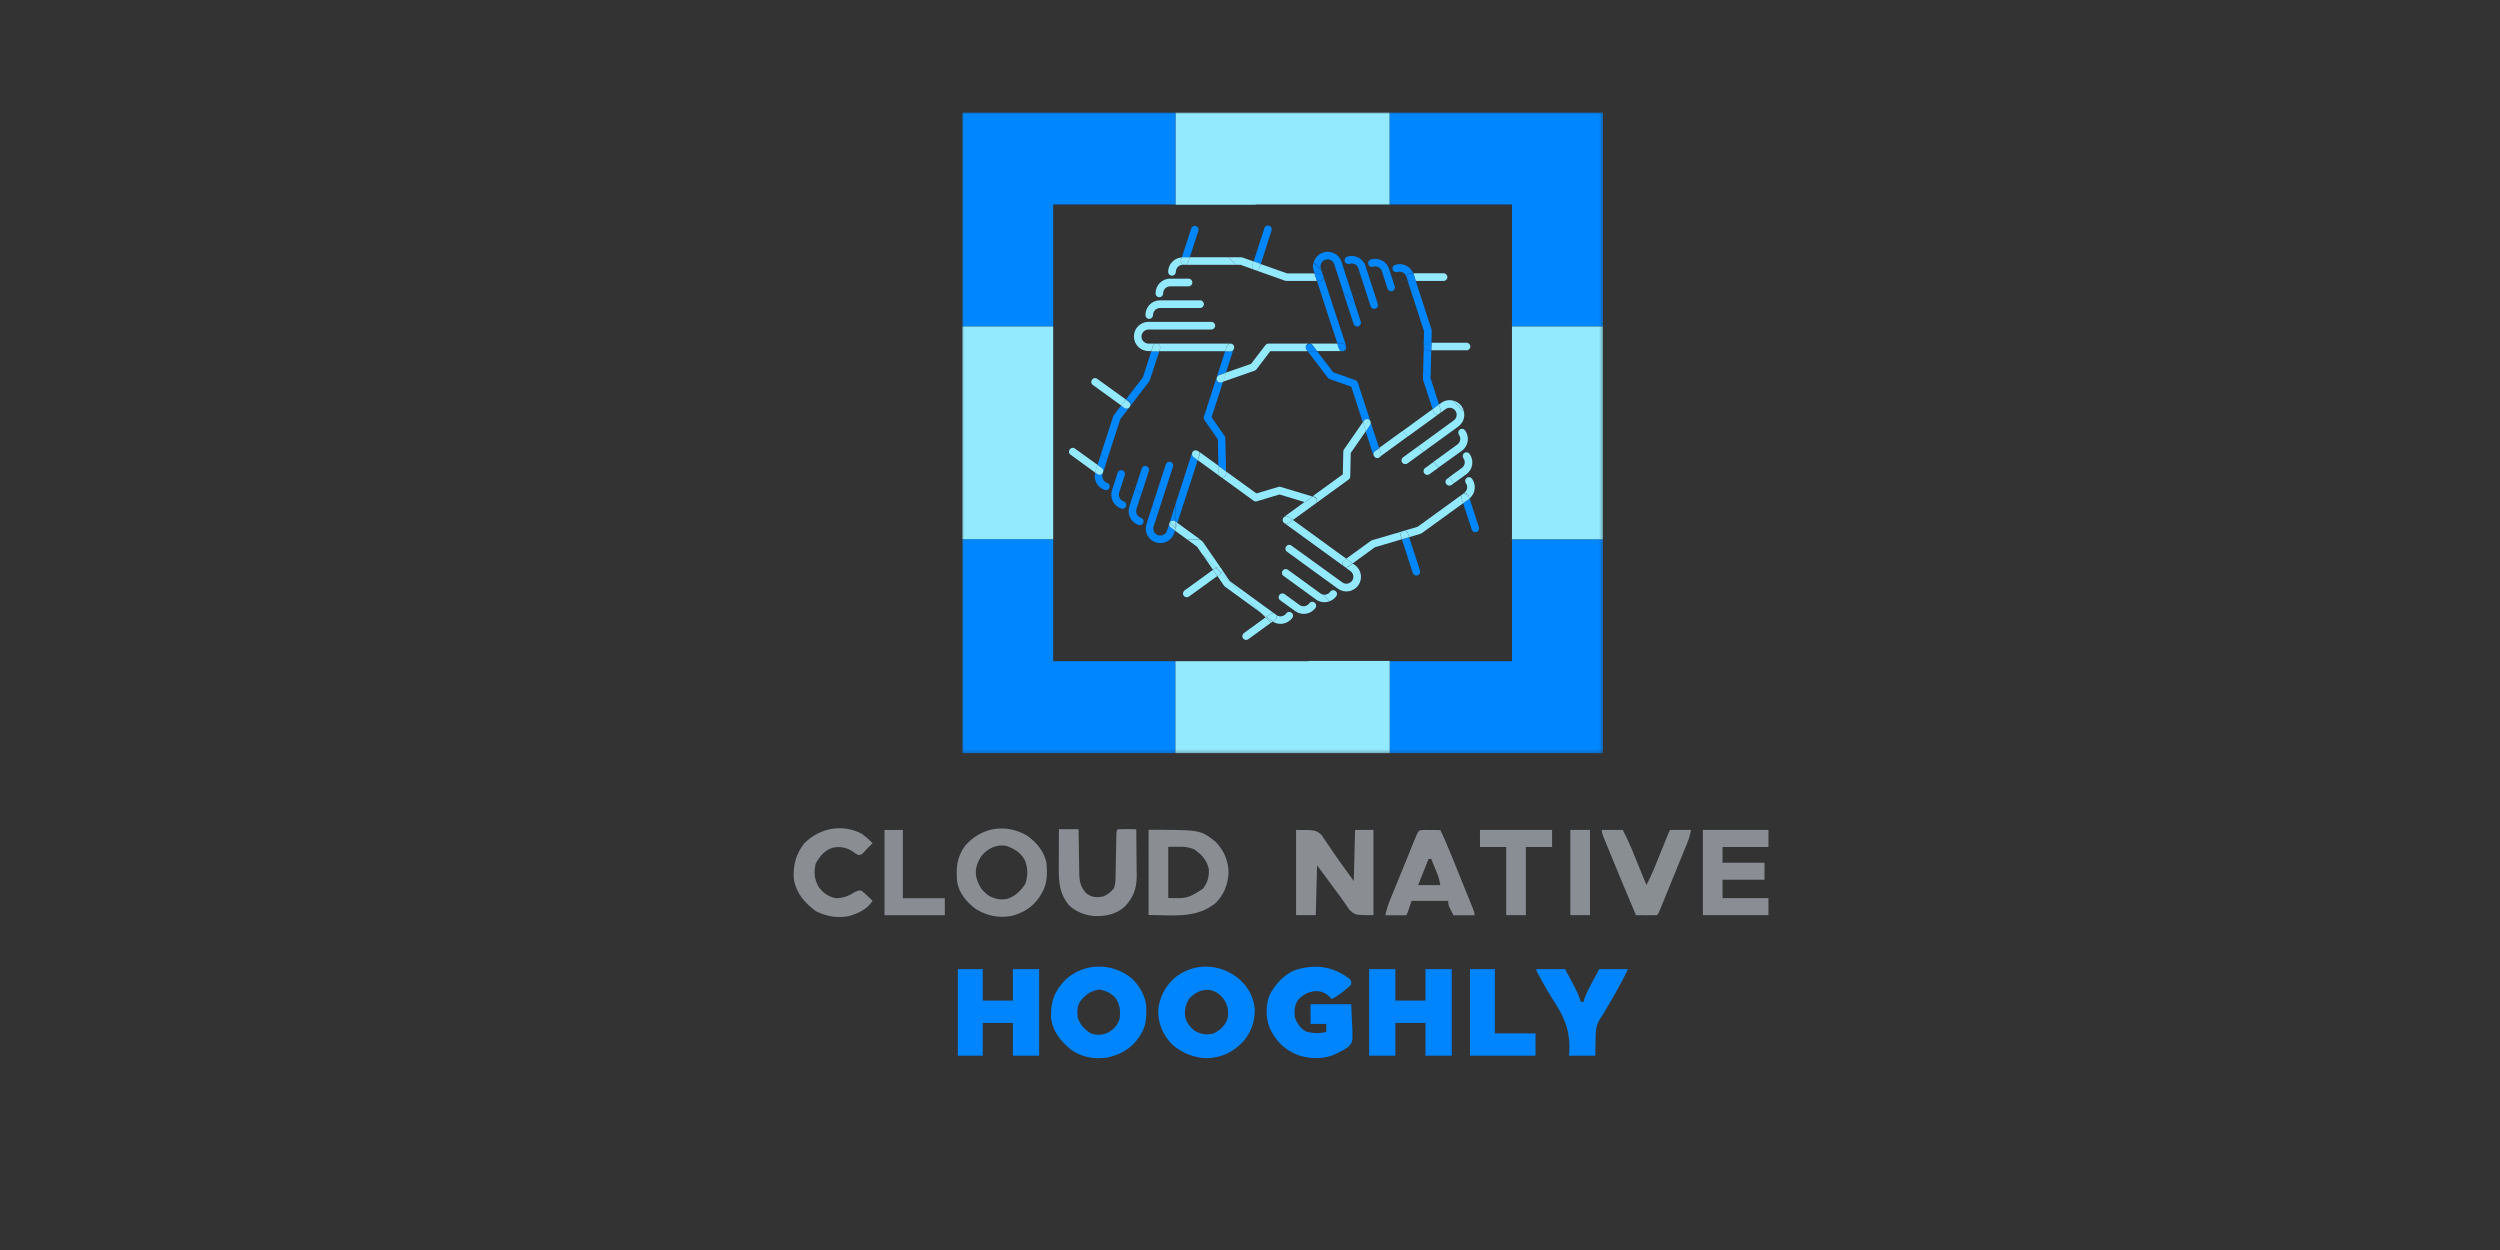 <svg width="756" height="378" viewBox="0 0 756 378" fill="none" xmlns="http://www.w3.org/2000/svg">
<rect x="0" y="0" width="756" height="378" fill="#333333" stroke="none"/>
<path d="M289.65 293.073C292.136 293.073 294.622 293.073 297.183 293.073C297.183 296.214 297.183 299.354 297.183 302.588C300.192 302.588 303.201 302.588 306.301 302.588C306.301 299.448 306.301 296.308 306.301 293.073C308.918 293.073 311.535 293.073 314.231 293.073C314.231 301.708 314.231 310.343 314.231 319.239C311.614 319.239 308.997 319.239 306.301 319.239C306.301 315.969 306.301 312.697 306.301 309.327C303.292 309.327 300.283 309.327 297.183 309.327C297.183 312.599 297.183 315.869 297.183 319.239C294.697 319.239 292.211 319.239 289.65 319.239C289.65 310.604 289.65 301.969 289.65 293.073Z" fill="#0085FF"/>
<path d="M342.091 295.728C344.599 298.107 346.326 300.992 346.635 304.459C346.704 307.541 346.649 310.222 344.916 312.876C344.723 313.18 344.531 313.485 344.332 313.799C341.921 317.242 338.708 318.974 334.639 319.85C330.68 320.373 326.862 319.639 323.639 317.242C320.565 314.609 318.246 311.747 317.823 307.603C317.768 302.737 318.791 299.837 322.17 296.304C327.744 291.133 336.118 291.005 342.091 295.728ZM326.744 302.678C325.693 304.23 325.704 305.918 325.886 307.722C326.611 309.854 327.931 311.332 329.85 312.479C331.748 313.124 333.305 313.058 335.128 312.231C336.879 311.223 337.929 310.049 338.572 308.118C338.881 305.64 338.704 303.716 337.234 301.654C335.887 300.249 334.304 299.547 332.403 299.222C329.785 299.692 328.396 300.664 326.744 302.678Z" fill="#0085FF"/>
<path d="M374.588 295.939C377.393 298.442 378.943 301.125 379.423 304.914C379.567 308.647 378.445 311.9 376.099 314.816C372.917 318.163 369.658 319.771 365.029 320.008C360.953 319.884 357.295 318.412 354.28 315.668C351.573 312.784 350.171 309.361 350.245 305.396C350.607 301.561 352.404 298.242 355.235 295.663C361.111 291.033 368.803 291.251 374.588 295.939ZM359.696 301.883C358.481 303.844 358.067 305.437 358.443 307.699C358.935 309.497 359.933 310.593 361.331 311.77C363.419 312.853 364.953 313.066 367.228 312.438C369.161 311.292 370.562 310.123 371.236 307.919C371.558 305.826 371.354 304.256 370.267 302.43C369.001 300.704 367.753 299.702 365.643 299.331C363.169 299.185 361.412 300.166 359.696 301.883Z" fill="#0085FF"/>
<path d="M408.051 295.969C408.605 296.55 408.605 296.55 408.605 297.738C407.707 298.607 407.707 298.607 406.524 299.547C406.138 299.86 405.751 300.17 405.353 300.491C404.464 301.146 403.663 301.657 402.658 302.099C402.446 301.855 402.233 301.608 402.014 301.356C400.747 300.222 399.638 299.737 397.919 299.707C395.598 299.888 393.981 300.749 392.425 302.52C391.427 304.149 391.367 305.792 391.557 307.65C392.234 309.566 393.299 311.063 395.126 312.011C397.111 312.473 399.1 312.603 401.073 312.011C401.073 311.227 401.073 310.441 401.073 309.632C399.502 309.632 397.932 309.632 396.315 309.632C396.315 307.671 396.315 305.708 396.315 303.686C400.371 303.686 404.427 303.686 408.605 303.686C408.728 306.544 408.728 306.544 408.853 309.459C408.889 310.055 408.925 310.651 408.962 311.264C409.042 315.076 409.042 315.076 407.759 316.556C406.745 317.274 405.768 317.836 404.641 318.355C404.22 318.564 404.22 318.564 403.792 318.776C400.418 320.356 396.232 320.266 392.747 319.147C388.53 317.554 385.875 314.972 383.989 310.901C382.748 307.902 382.728 304.278 383.802 301.208C385.326 297.938 388.178 294.764 391.557 293.378C397.734 291.471 402.856 292.099 408.051 295.969Z" fill="#0085FF"/>
<path d="M414.024 293.073C416.641 293.073 419.257 293.073 421.953 293.073C421.953 296.214 421.953 299.354 421.953 302.588C424.962 302.588 427.971 302.588 431.073 302.588C431.073 299.448 431.073 296.308 431.073 293.073C433.688 293.073 436.306 293.073 439 293.073C439 301.708 439 310.343 439 319.239C436.385 319.239 433.767 319.239 431.073 319.239C431.073 315.969 431.073 312.697 431.073 309.327C428.062 309.327 425.053 309.327 421.953 309.327C421.953 312.599 421.953 315.869 421.953 319.239C419.336 319.239 416.72 319.239 414.024 319.239C414.024 310.604 414.024 301.969 414.024 293.073Z" fill="#0085FF"/>
<path d="M444.514 293.073C447 293.073 449.485 293.073 452.047 293.073C452.047 299.484 452.047 305.894 452.047 312.5C456.103 312.5 460.159 312.5 464.337 312.5C464.337 314.724 464.337 316.949 464.337 319.239C457.797 319.239 451.255 319.239 444.514 319.239C444.514 310.604 444.514 301.969 444.514 293.073Z" fill="#0085FF"/>
<path d="M464.562 293.073C467.441 293.073 470.318 293.073 473.284 293.073C473.923 294.267 474.561 295.461 475.217 296.691C475.418 297.062 475.617 297.434 475.822 297.818C476.719 299.51 477.515 301.133 478.043 302.985C478.304 302.985 478.566 302.985 478.835 302.985C478.925 302.673 479.013 302.361 479.105 302.039C479.79 300.16 480.713 298.451 481.659 296.691C482.298 295.497 482.936 294.303 483.592 293.073C486.471 293.073 489.35 293.073 492.315 293.073C490.704 296.37 488.979 299.555 487.112 302.712C486.405 303.914 485.698 305.115 484.997 306.321C484.639 306.919 484.271 307.513 483.872 308.086C482.447 310.204 482.535 312.391 482.501 314.854C482.485 315.488 482.485 315.488 482.468 316.134C482.439 317.169 482.421 318.205 482.404 319.239C479.786 319.239 477.171 319.239 474.474 319.239C474.51 318.692 474.546 318.145 474.583 317.579C474.781 311.084 472.784 307.065 469.254 301.729C468.15 300.021 467.171 298.252 466.198 296.467C466.031 296.167 465.864 295.868 465.691 295.557C464.562 293.523 464.562 293.523 464.562 293.073Z" fill="#0085FF"/>
<path d="M260.708 252.201C261.852 253.049 262.884 253.961 263.88 254.976C263.219 255.638 262.558 256.298 261.898 256.96C261.628 257.271 261.358 257.581 261.08 257.9C260.312 258.545 260.312 258.545 259.569 258.545C258.726 258.149 258.726 258.149 257.66 257.355C255.787 256.225 254.092 255.939 251.929 256.313C249.382 257.098 247.985 258.826 246.683 261.073C246.071 263.645 246.207 265.824 247.52 268.145C248.839 270.01 250.519 271.176 252.779 271.629C255.264 271.55 256.63 270.935 258.726 269.645C259.482 269.301 259.482 269.301 260.312 269.251C261.247 269.905 261.247 269.905 262.195 270.811C262.512 271.108 262.829 271.407 263.155 271.714C263.394 271.947 263.634 272.18 263.88 272.421C262.119 275.033 259.707 276.121 256.733 277.028C253.297 277.693 249.948 277.143 246.832 275.593C243.469 273.209 240.861 270.202 240.092 266.078C239.673 261.956 240.673 258.164 243.304 254.918C248.028 250.311 254.818 249.038 260.708 252.201Z" fill="#8A8E93"/>
<path d="M267.47 250.996C269.302 250.996 271.134 250.996 273.021 250.996C273.021 257.799 273.021 264.602 273.021 271.612C277.207 271.612 281.394 271.612 285.708 271.612C285.708 273.312 285.708 275.014 285.708 276.766C279.689 276.766 273.671 276.766 267.47 276.766C267.47 268.261 267.47 259.758 267.47 250.996Z" fill="#898D93"/>
<path d="M310.586 252.697C313.385 254.642 315.777 257.485 316.432 260.896C316.744 264.373 316.743 267.408 314.846 270.411C314.678 270.687 314.51 270.964 314.336 271.247C312.295 274.273 309.45 276.054 305.94 276.966C302.06 277.682 298.511 276.973 295.147 274.922C292.454 272.996 290.069 270.168 289.472 266.844C289.031 262.65 289.293 259.279 291.851 255.742C296.763 250.149 304.139 248.922 310.586 252.697ZM296.832 258.79C295.507 260.791 294.804 262.697 295.189 265.106C295.892 267.725 296.824 269.341 299.087 270.907C300.875 271.842 302.585 272.24 304.581 271.823C307.066 271.005 308.649 269.399 310.088 267.24C310.879 264.867 310.881 262.214 309.816 259.929C308.481 257.643 306.608 256.607 304.142 255.742C301.288 255.307 298.624 256.595 296.832 258.79Z" fill="#8A8E93"/>
<path d="M320.216 250.755C322.179 250.755 324.141 250.755 326.163 250.755C326.169 251.236 326.175 251.716 326.18 252.21C326.204 253.997 326.234 255.783 326.267 257.569C326.28 258.342 326.291 259.115 326.3 259.886C326.314 260.999 326.334 262.111 326.357 263.222C326.359 263.566 326.362 263.91 326.364 264.264C326.424 266.746 326.849 268.489 328.666 270.307C330.37 271.375 331.553 271.469 333.522 271.123C335.052 270.512 335.822 269.858 336.867 268.596C337.222 267.532 337.32 266.883 337.339 265.787C337.349 265.3 337.349 265.3 337.359 264.805C337.364 264.456 337.37 264.108 337.375 263.748C337.383 263.391 337.39 263.032 337.398 262.663C337.429 261.129 337.456 259.597 337.483 258.062C337.503 256.943 337.526 255.824 337.549 254.706C337.554 254.356 337.56 254.006 337.565 253.645C337.616 251.197 337.616 251.197 338.057 250.755C338.99 250.727 339.923 250.723 340.857 250.73C341.368 250.734 341.88 250.738 342.407 250.742C342.803 250.746 343.199 250.751 343.607 250.755C343.637 253.119 343.658 255.48 343.673 257.844C343.679 258.645 343.687 259.448 343.697 260.251C343.712 261.409 343.718 262.568 343.723 263.726C343.73 264.081 343.736 264.435 343.742 264.8C343.743 268.636 342.762 271.377 340.114 274.168C337.436 276.554 334.413 277.075 330.911 277.032C328.034 276.765 325.3 275.685 323.189 273.686C320.527 270.428 320.153 266.962 320.177 262.914C320.178 262.564 320.178 262.216 320.179 261.857C320.181 260.749 320.186 259.644 320.191 258.536C320.193 257.784 320.195 257.03 320.197 256.278C320.201 254.437 320.208 252.596 320.216 250.755Z" fill="#8A8E94"/>
<path d="M347.332 250.936C362.971 250.936 362.971 250.936 367.552 254.505C370.104 257.152 371.505 260.334 371.517 264.019C371.28 267.532 370.145 270.548 367.623 273.064C361.693 277.853 354.767 276.706 347.332 276.706C347.332 268.201 347.332 259.698 347.332 250.936ZM353.279 256.09C353.279 261.191 353.279 266.295 353.279 271.552C359.104 271.691 359.104 271.691 363.719 268.797C365.17 267.011 365.711 265.04 365.545 262.756C364.882 260.059 363.454 258.467 361.209 256.883C358.483 255.714 356.485 256.09 353.279 256.09Z" fill="#8A8E93"/>
<path d="M391.937 250.975C397.884 250.975 397.884 250.975 399.672 252.545C400.169 253.246 400.647 253.963 401.105 254.693C401.363 255.065 401.621 255.437 401.887 255.821C402.418 256.59 402.941 257.365 403.457 258.145C404.414 259.58 405.426 260.969 406.447 262.359C407.436 263.711 408.407 265.074 409.382 266.437C409.513 261.334 409.643 256.233 409.778 250.975C411.61 250.975 413.441 250.975 415.329 250.975C415.329 259.478 415.329 267.983 415.329 276.744C409.778 276.744 409.778 276.744 407.994 275.035C407.564 274.412 407.134 273.79 406.723 273.154C405.897 271.913 404.994 270.732 404.102 269.538C403.186 268.31 402.284 267.071 401.382 265.834C400.358 264.442 399.318 263.062 398.281 261.68C398.15 266.652 398.019 271.622 397.884 276.744C395.922 276.744 393.959 276.744 391.937 276.744C391.937 268.241 391.937 259.736 391.937 250.975Z" fill="#8A8E93"/>
<path d="M430.653 250.975C431.244 250.977 431.834 250.982 432.423 250.988C432.724 250.99 433.024 250.992 433.335 250.994C434.079 250.999 434.826 251.005 435.571 251.013C437.364 254.818 438.931 258.709 440.501 262.611C440.759 263.246 441.016 263.884 441.274 264.519C441.776 265.762 442.278 267.007 442.778 268.25C443.254 269.437 443.735 270.621 444.217 271.806C444.437 272.348 444.657 272.889 444.877 273.433C445.07 273.908 445.264 274.384 445.463 274.873C445.879 275.99 445.879 275.99 445.879 276.783C443.786 276.783 441.691 276.783 439.534 276.783C437.949 273.76 437.949 273.76 437.949 272.423C434.286 272.423 430.623 272.423 426.848 272.423C426.456 273.6 426.063 274.777 425.659 275.99C425.528 276.253 425.397 276.514 425.262 276.783C423.169 276.783 421.076 276.783 418.919 276.783C419.282 274.969 419.83 273.401 420.53 271.706C420.652 271.405 420.774 271.106 420.899 270.798C421.295 269.828 421.693 268.858 422.091 267.887C422.362 267.223 422.634 266.56 422.905 265.894C423.442 264.58 423.979 263.265 424.518 261.951C425.161 260.381 425.8 258.811 426.436 257.239C426.755 256.451 427.074 255.665 427.393 254.879C427.537 254.523 427.681 254.168 427.829 253.801C428.963 251.02 428.963 251.02 430.653 250.975ZM432.002 259.736C430.956 262.353 429.909 264.969 428.831 267.665C431.054 267.665 433.278 267.665 435.571 267.665C435.307 266.347 435.102 265.383 434.615 264.189C434.508 263.927 434.403 263.664 434.294 263.395C434.183 263.128 434.074 262.861 433.959 262.585C433.848 262.31 433.737 262.035 433.621 261.753C433.348 261.08 433.071 260.407 432.795 259.736C432.534 259.736 432.272 259.736 432.002 259.736Z" fill="#8A8D93"/>
<path d="M447.545 250.975C454.741 250.975 461.937 250.975 469.352 250.975C469.352 252.675 469.352 254.377 469.352 256.129C466.734 256.129 464.117 256.129 461.422 256.129C461.422 262.932 461.422 269.736 461.422 276.744C459.459 276.744 457.496 276.744 455.474 276.744C455.474 269.941 455.474 263.137 455.474 256.129C452.859 256.129 450.241 256.129 447.545 256.129C447.545 254.427 447.545 252.728 447.545 250.975Z" fill="#898D94"/>
<path d="M474.865 250.975C476.826 250.975 478.789 250.975 480.811 250.975C480.811 259.478 480.811 267.983 480.811 276.744C478.85 276.744 476.886 276.744 474.865 276.744C474.865 268.241 474.865 259.736 474.865 250.975Z" fill="#898D94"/>
<path d="M484.403 250.975C486.495 250.975 488.588 250.975 490.745 250.975C491.826 253.087 492.806 255.208 493.701 257.404C493.821 257.699 493.942 257.994 494.066 258.297C494.448 259.226 494.827 260.155 495.205 261.084C495.465 261.72 495.726 262.355 495.986 262.989C496.62 264.535 497.251 266.08 497.881 267.626C499.538 264.51 500.807 261.234 502.12 257.963C502.471 257.086 502.825 256.212 503.178 255.336C503.396 254.794 503.615 254.253 503.831 253.711C504.577 251.855 504.577 251.855 505.017 250.975C507.112 250.975 509.205 250.975 511.362 250.975C511.087 252.346 510.856 253.352 510.345 254.604C510.156 255.07 510.156 255.07 509.963 255.548C509.827 255.881 509.69 256.214 509.549 256.556C509.406 256.908 509.265 257.257 509.119 257.618C508.662 258.743 508.203 259.864 507.744 260.986C507.445 261.721 507.144 262.459 506.845 263.194C506.115 264.988 505.382 266.782 504.649 268.574C504.231 269.595 503.816 270.616 503.4 271.637C503.148 272.255 502.894 272.874 502.642 273.493C502.528 273.777 502.411 274.062 502.293 274.356C501.495 276.304 501.495 276.304 501.053 276.744C499.984 276.774 498.925 276.782 497.857 276.77C497.556 276.768 497.255 276.766 496.945 276.765C496.2 276.759 495.456 276.753 494.711 276.744C492.11 270.587 489.527 264.425 487.001 258.237C486.772 257.675 486.542 257.111 486.311 256.548C485.99 255.762 485.668 254.976 485.348 254.189C485.166 253.739 484.982 253.29 484.794 252.827C484.403 251.768 484.403 251.769 484.403 250.975Z" fill="#898E93"/>
<path d="M514.951 250.975C521.493 250.975 528.035 250.975 534.775 250.975C534.775 252.675 534.775 254.377 534.775 256.129C530.196 256.129 525.617 256.129 520.899 256.129C520.899 257.699 520.899 259.269 520.899 260.887C525.085 260.887 529.273 260.887 533.586 260.887C533.586 262.586 533.586 264.288 533.586 266.041C529.399 266.041 525.213 266.041 520.899 266.041C520.899 267.872 520.899 269.704 520.899 271.592C525.478 271.592 530.057 271.592 534.775 271.592C534.775 273.292 534.775 274.993 534.775 276.744C528.233 276.744 521.691 276.744 514.951 276.744C514.951 268.241 514.951 259.736 514.951 250.975Z" fill="#8A8D93"/>
<mask id="mask0_2_14" style="mask-type:luminance" maskUnits="userSpaceOnUse" x="290" y="34" width="195" height="194">
<path d="M484.736 34H290.967V227.769H484.736V34Z" fill="white"/>
</mask>
<g mask="url(#mask0_2_14)">
<path d="M355.453 61.825L355.531 61.903H379.752L379.674 61.825H420.25V34H355.453V61.825Z" fill="#93EAFF"/>
<path d="M359.794 77.792L362.39 69.809C362.584 69.189 362.274 68.568 361.654 68.375C361.034 68.181 360.414 68.491 360.22 69.111L357.391 77.831C357.469 77.831 357.585 77.831 357.662 77.831H359.794V77.792Z" fill="#0086FF"/>
<path d="M384.519 69.692C384.713 69.072 384.402 68.452 383.782 68.258C383.162 68.064 382.542 68.375 382.348 68.995L379.093 79.071L381.263 79.846L384.519 69.692Z" fill="#0086FF"/>
<path d="M379.442 81.629C379.481 81.629 379.519 81.629 379.558 81.667L379.248 81.551C379.287 81.59 379.364 81.629 379.442 81.629Z" fill="#0086FF"/>
<path d="M379.248 81.551C378.783 81.28 378.512 80.737 378.706 80.195L379.093 79.071L375.722 77.869C375.605 77.831 375.45 77.792 375.334 77.792H371.497L373.784 80.078H375.14L379.248 81.551Z" fill="#93EAFF"/>
<path d="M357.856 80.04C358.476 80.233 359.096 79.923 359.29 79.303L359.794 77.792H357.662C357.585 77.792 357.468 77.792 357.391 77.792L357.12 78.567C356.926 79.187 357.275 79.846 357.856 80.04Z" fill="#93EAFF"/>
<path d="M379.248 81.551L379.558 81.667C380.139 81.783 380.721 81.473 380.876 80.892L381.224 79.807L379.054 79.032L378.667 80.156C378.512 80.737 378.744 81.318 379.248 81.551Z" fill="#93EAFF"/>
<path d="M318.521 199.944C318.521 199.944 318.521 199.905 318.521 199.866H318.482V163.05H290.967V227.769H355.453V199.944H318.521Z" fill="#0086FF"/>
<path d="M457.222 199.867H457.182V199.945H420.25V227.769H484.735V163.09H457.222V199.867Z" fill="#0086FF"/>
<path d="M318.482 98.719V61.903H318.521V61.825H355.453V34H290.967V98.719H318.482Z" fill="#0086FF"/>
<path d="M420.25 34V61.825H457.182V61.903H457.222V98.719H484.735V34H420.25Z" fill="#0086FF"/>
<path d="M395.641 199.867L395.719 199.944H355.453V227.769H420.25V199.867H395.641Z" fill="#93EAFF"/>
<path d="M457.221 163.051H484.735V98.719C484.735 98.719 458.267 98.719 457.221 98.719V163.051Z" fill="#93EAFF"/>
<path d="M484.735 163.05H457.221V163.089H484.735V163.05Z" fill="#93EAFF"/>
<path d="M381.573 185.566L382.736 186.69L382.968 186.535L381.573 185.566Z" fill="white"/>
<path d="M456.911 163.089H457.221V163.05L456.911 163.089C456.872 163.089 456.872 163.05 456.911 163.089Z" fill="white"/>
<path d="M341.502 153.207C340.766 155.532 342.006 158.013 344.331 158.749C344.951 158.943 345.571 158.633 345.765 158.013C345.958 157.392 345.649 156.772 345.028 156.579C343.905 156.23 343.323 155.029 343.672 153.905L345.106 149.448L343.285 147.627L341.502 153.207Z" fill="#0086FF"/>
<path d="M346.695 140.96C346.075 140.766 345.455 141.077 345.261 141.697L343.323 147.626L345.145 149.447L347.431 142.394C347.625 141.813 347.276 141.154 346.695 140.96Z" fill="#0086FF"/>
<path d="M337.975 142.976L336.27 148.246C335.534 150.571 336.774 153.052 339.099 153.788C339.719 153.982 340.339 153.672 340.533 153.052C340.727 152.432 340.417 151.812 339.797 151.618C338.673 151.269 338.091 150.068 338.44 148.944L339.952 144.255L338.208 142.511C338.091 142.666 338.014 142.821 337.975 142.976Z" fill="#0086FF"/>
<path d="M339.409 142.239C338.983 142.084 338.518 142.239 338.208 142.55L339.952 144.293L340.145 143.712C340.339 143.092 339.99 142.433 339.409 142.239Z" fill="#0086FF"/>
<path d="M347.509 115.345C347.586 115.228 347.664 115.112 347.702 114.996L350.57 106.199H348.167L345.61 114.104L340.688 120.499L342.316 122.127L347.509 115.345Z" fill="#0086FF"/>
<path d="M331.891 140.573L333.17 141.503C333.673 141.891 333.79 142.588 333.441 143.092C333.053 143.596 332.356 143.712 331.852 143.363L331.193 142.898C330.612 145.146 331.891 147.471 334.1 148.169C334.72 148.363 335.34 148.053 335.534 147.433C335.727 146.812 335.417 146.192 334.797 145.999C333.673 145.65 333.092 144.449 333.441 143.325L334.797 139.101L332.976 137.279L331.891 140.573Z" fill="#0086FF"/>
<path d="M341.657 123.018L342.316 122.165L340.688 120.537L340.455 120.847L341.385 121.506C341.812 121.855 341.928 122.514 341.657 123.018Z" fill="#0086FF"/>
<path d="M341.463 123.25C341.076 123.637 340.455 123.676 339.99 123.366L339.021 122.668L336.851 125.498C336.774 125.614 336.696 125.73 336.658 125.846L332.937 137.279L334.759 139.1L338.789 126.738L341.463 123.25Z" fill="#0086FF"/>
<path d="M373.086 104.493C373.086 104.532 373.125 104.571 373.125 104.571C373.125 104.532 373.086 104.532 373.086 104.493Z" fill="#0086FF"/>
<path d="M372.079 106.198H370.49L364.056 126.001C363.94 126.35 364.018 126.699 364.212 127.009L368.281 132.861L368.436 140.844L370.761 142.55L370.528 132.473C370.528 132.241 370.451 132.047 370.335 131.853L366.382 126.157L369.87 115.422L369.327 115.616C369.211 115.654 369.056 115.693 368.939 115.693C368.474 115.693 368.009 115.383 367.854 114.918C367.661 114.337 367.971 113.678 368.552 113.445L370.722 112.67L373.086 105.384C373.086 105.346 373.086 105.346 373.086 105.307C373.086 105.85 372.621 106.198 372.079 106.198Z" fill="#0086FF"/>
<path d="M372.466 103.989H372.427C372.466 103.989 372.505 103.989 372.505 104.028C372.466 103.989 372.466 103.989 372.466 103.989Z" fill="#0086FF"/>
<path d="M372.621 104.028C372.66 104.028 372.699 104.067 372.699 104.067C372.66 104.067 372.621 104.067 372.621 104.028Z" fill="#0086FF"/>
<path d="M372.776 104.145C372.815 104.184 372.815 104.184 372.854 104.222C372.854 104.184 372.815 104.184 372.776 104.145Z" fill="#0086FF"/>
<path d="M372.931 104.3C372.97 104.339 372.97 104.339 373.009 104.377C373.009 104.377 372.97 104.339 372.931 104.3Z" fill="#0086FF"/>
<path d="M360.956 136.349C360.918 136.388 360.879 136.388 360.879 136.427C360.879 136.427 360.918 136.388 360.956 136.349Z" fill="#0086FF"/>
<path d="M360.53 136.892C360.53 136.931 360.53 136.931 360.491 136.931L355.453 152.51C355.453 154.564 355.453 156.385 355.453 157.702L356.034 158.129L362.196 139.139L360.917 138.209C360.491 137.938 360.336 137.357 360.53 136.892Z" fill="#0086FF"/>
<path d="M360.685 136.62C360.724 136.582 360.724 136.543 360.762 136.543C360.762 136.543 360.724 136.582 360.685 136.62Z" fill="#0086FF"/>
<path d="M353.709 158.013L352.895 160.493C352.547 161.617 351.345 162.198 350.222 161.849C349.098 161.501 348.516 160.299 348.865 159.175L350.338 154.641L348.516 152.82L346.695 158.478C345.958 160.803 347.199 163.283 349.524 164.02C351.849 164.756 354.329 163.516 355.066 161.19L355.298 160.415L354.019 159.485C353.554 159.175 353.438 158.517 353.709 158.013Z" fill="#0086FF"/>
<path d="M361.46 136.194C361.499 136.194 361.537 136.194 361.576 136.194C361.537 136.156 361.499 136.156 361.46 136.194Z" fill="#0086FF"/>
<path d="M361.925 136.194C361.964 136.194 362.003 136.233 362.003 136.233C362.003 136.233 361.964 136.233 361.964 136.194C361.925 136.233 361.925 136.233 361.925 136.194Z" fill="#0086FF"/>
<path d="M362.235 136.349C362.196 136.31 362.158 136.31 362.119 136.31C362.158 136.31 362.196 136.349 362.235 136.349Z" fill="#0086FF"/>
<path d="M361.809 136.194C361.77 136.194 361.731 136.194 361.693 136.194C361.731 136.155 361.77 136.194 361.809 136.194Z" fill="#0086FF"/>
<path d="M353.709 158.012C353.748 157.974 353.748 157.935 353.787 157.896C354.174 157.392 354.872 157.276 355.376 157.625L355.453 157.702C355.453 156.385 355.453 154.563 355.453 152.509L353.709 158.012Z" fill="#0086FF"/>
<path d="M354.717 141.116C354.911 140.496 354.6 139.875 353.98 139.682C353.36 139.488 352.74 139.798 352.546 140.418L348.516 152.819L350.338 154.641L354.717 141.116Z" fill="#0086FF"/>
<path d="M402.113 181.807C402.888 181.497 403.586 180.993 404.089 180.296C404.477 179.792 404.361 179.055 403.818 178.707C403.314 178.319 402.578 178.436 402.229 178.978C401.725 179.676 400.873 179.986 400.059 179.792C401.105 180.838 401.764 181.497 401.764 181.497L402.113 181.807Z" fill="#93EAFF"/>
<path d="M389.479 172.312C388.975 171.925 388.239 172.041 387.89 172.584C387.503 173.088 387.619 173.824 388.161 174.173L397.928 181.265C399.168 182.195 400.757 182.311 402.113 181.807L401.764 181.497C401.764 181.497 401.105 180.838 400.059 179.792C399.788 179.715 399.516 179.598 399.284 179.443L389.479 172.312Z" fill="#93EAFF"/>
<path d="M397.501 182.194C396.997 181.807 396.261 181.923 395.912 182.466C395.215 183.396 393.897 183.628 392.967 182.931L388.471 179.675C387.968 179.288 387.231 179.404 386.883 179.947C386.495 180.451 386.611 181.187 387.154 181.536L391.649 184.791C393.626 186.225 396.377 185.799 397.811 183.822C398.16 183.28 398.044 182.543 397.501 182.194Z" fill="#93EAFF"/>
<path d="M359.522 163.515L359.096 163.05H362.816L356.035 158.128L355.298 160.454L359.522 163.515Z" fill="#93EAFF"/>
<path d="M369.095 173.475L368.126 174.173L370.141 177.118C370.218 177.234 370.296 177.312 370.412 177.389L381.612 185.528L369.327 173.243C369.25 173.359 369.172 173.437 369.095 173.475Z" fill="#93EAFF"/>
<path d="M363.514 167.468L366.808 172.312L367.699 171.654L363.514 167.468Z" fill="#93EAFF"/>
<path d="M369.288 173.281L381.573 185.566L382.93 186.574L384.209 185.644C384.712 185.256 385.449 185.373 385.797 185.915C386.185 186.419 386.069 187.155 385.526 187.504L384.867 187.969C386.805 189.209 389.402 188.744 390.797 186.845C391.184 186.341 391.068 185.605 390.526 185.256C390.022 184.869 389.285 184.985 388.937 185.527C388.239 186.458 386.921 186.69 385.991 185.993L371.885 175.723L369.405 172.119C369.637 172.467 369.56 172.933 369.288 173.281Z" fill="#93EAFF"/>
<path d="M359.522 163.516L362.003 165.337L363.475 167.508L367.66 171.693L367.699 171.654C368.164 171.305 368.823 171.383 369.211 171.809L363.746 163.865C363.669 163.748 363.591 163.671 363.475 163.593L362.777 163.09H359.057L359.522 163.516Z" fill="#93EAFF"/>
<path d="M355.453 159.756L353.709 158.012C353.438 158.516 353.554 159.175 354.019 159.485L355.298 160.415L356.035 158.129L355.453 157.703C355.453 158.981 355.453 159.756 355.453 159.756Z" fill="#93EAFF"/>
<path d="M353.787 157.896C353.748 157.935 353.748 157.974 353.709 158.013L355.453 159.756C355.453 159.756 355.453 158.981 355.453 157.702L355.376 157.625C354.872 157.276 354.136 157.393 353.787 157.896Z" fill="#93EAFF"/>
<path d="M331.891 140.573L325.07 135.651C324.566 135.264 323.83 135.38 323.481 135.922C323.094 136.426 323.21 137.162 323.752 137.511L331.154 142.898C331.193 142.821 331.193 142.704 331.232 142.627L331.891 140.573Z" fill="#93EAFF"/>
<path d="M333.402 143.092C333.79 142.589 333.673 141.852 333.131 141.503L331.852 140.573L331.193 142.589C331.154 142.666 331.154 142.782 331.116 142.86L331.775 143.325C332.317 143.751 333.015 143.635 333.402 143.092Z" fill="#93EAFF"/>
<path d="M331.813 114.569C331.309 114.182 330.573 114.298 330.224 114.841C329.837 115.344 329.953 116.081 330.496 116.43L339.06 122.63L340.455 120.809L331.813 114.569Z" fill="#93EAFF"/>
<path d="M341.579 123.095C341.618 123.057 341.618 123.018 341.618 122.979L341.424 123.212C341.502 123.212 341.541 123.134 341.579 123.095Z" fill="#93EAFF"/>
<path d="M341.463 123.25L341.657 123.018C341.967 122.514 341.812 121.855 341.347 121.506L340.417 120.847L339.022 122.669L339.99 123.366C340.455 123.676 341.076 123.637 341.463 123.25Z" fill="#93EAFF"/>
<path d="M361.266 136.233C361.227 136.233 361.189 136.272 361.15 136.272C361.189 136.233 361.227 136.233 361.266 136.233Z" fill="#93EAFF"/>
<path d="M360.801 136.504C360.84 136.465 360.84 136.465 360.879 136.426C360.84 136.465 360.801 136.465 360.801 136.504Z" fill="#93EAFF"/>
<path d="M361.034 136.31C360.995 136.31 360.956 136.349 360.956 136.349C360.995 136.349 361.034 136.31 361.034 136.31Z" fill="#93EAFF"/>
<path d="M360.646 136.698C360.646 136.659 360.685 136.659 360.685 136.62L360.646 136.659C360.646 136.659 360.646 136.659 360.646 136.698Z" fill="#93EAFF"/>
<path d="M362.119 136.31C362.08 136.31 362.041 136.271 362.003 136.271C362.041 136.271 362.08 136.271 362.119 136.31Z" fill="#93EAFF"/>
<path d="M360.569 136.775C360.569 136.814 360.53 136.853 360.53 136.891C360.569 136.853 360.569 136.814 360.569 136.775Z" fill="#93EAFF"/>
<path d="M361.925 136.194C361.886 136.194 361.848 136.155 361.809 136.155C361.848 136.194 361.886 136.194 361.925 136.194Z" fill="#93EAFF"/>
<path d="M387.231 147.239C386.999 147.162 386.805 147.162 386.572 147.239L379.945 149.216L370.8 142.589V143.17C370.8 143.286 370.8 143.441 370.761 143.557C370.606 144.023 370.179 144.333 369.714 144.333C369.094 144.333 368.552 143.829 368.552 143.209L368.513 140.883L362.312 136.388L362.274 136.349C362.7 136.621 362.894 137.163 362.739 137.667L362.235 139.178L379.093 151.425C379.364 151.618 379.752 151.696 380.101 151.58L386.921 149.526L394.595 151.851L396.92 150.146L387.231 147.239Z" fill="#93EAFF"/>
<path d="M368.513 143.209C368.513 143.829 369.056 144.333 369.676 144.333C370.18 144.333 370.606 143.984 370.722 143.557C370.761 143.441 370.8 143.325 370.761 143.17V142.588L368.436 140.883L368.513 143.209Z" fill="#93EAFF"/>
<path d="M362.235 136.349C362.196 136.31 362.158 136.31 362.119 136.31C362.08 136.31 362.041 136.271 362.003 136.271C361.964 136.271 361.925 136.233 361.925 136.233C361.886 136.233 361.848 136.194 361.809 136.194C361.77 136.194 361.731 136.194 361.693 136.194C361.654 136.194 361.615 136.194 361.576 136.194C361.537 136.194 361.499 136.194 361.46 136.194C361.421 136.194 361.382 136.194 361.344 136.194C361.305 136.194 361.266 136.194 361.228 136.233C361.189 136.233 361.15 136.271 361.111 136.271C361.072 136.271 361.034 136.31 360.995 136.31C360.956 136.31 360.917 136.349 360.917 136.349C360.879 136.388 360.84 136.388 360.84 136.426C360.801 136.465 360.801 136.465 360.763 136.504C360.724 136.543 360.685 136.582 360.685 136.582C360.646 136.62 360.646 136.62 360.646 136.659C360.607 136.698 360.607 136.736 360.569 136.775C360.569 136.814 360.53 136.853 360.53 136.891C360.336 137.357 360.491 137.899 360.917 138.248L362.196 139.178L362.7 137.667C362.855 137.163 362.661 136.62 362.235 136.349Z" fill="#93EAFF"/>
<path d="M388.239 156.462C388.278 156.423 388.278 156.423 388.316 156.385C388.278 156.385 388.239 156.423 388.239 156.462Z" fill="#93EAFF"/>
<path d="M388.084 156.578C388.084 156.578 388.084 156.578 388.122 156.54C388.122 156.54 388.122 156.578 388.084 156.578Z" fill="#93EAFF"/>
<path d="M387.89 157.044C387.89 157.005 387.89 156.966 387.929 156.927C387.929 156.966 387.929 157.005 387.89 157.044Z" fill="#93EAFF"/>
<path d="M387.968 156.811C387.968 156.772 388.007 156.734 388.007 156.734C388.007 156.772 387.968 156.772 387.968 156.811Z" fill="#93EAFF"/>
<path d="M388.239 158.051C388.2 158.013 388.2 157.974 388.161 157.974C388.161 158.013 388.2 158.051 388.239 158.051Z" fill="#93EAFF"/>
<path d="M406.221 171.072C405.833 170.568 405.949 169.832 406.492 169.483L407.151 168.98L390.991 157.237L389.712 158.167C389.285 158.477 388.704 158.439 388.316 158.128L388.355 158.167L408.391 172.7C409.321 173.397 409.554 174.715 408.856 175.645C408.159 176.575 406.841 176.808 405.911 176.11L390.526 164.988C390.022 164.6 389.285 164.717 388.937 165.259C388.549 165.763 388.665 166.499 389.208 166.848L404.554 178.009C406.531 179.443 409.282 179.017 410.716 177.04C412.15 175.064 411.724 172.312 409.747 170.878L409.089 170.413L407.81 171.343C407.306 171.692 406.57 171.576 406.221 171.072Z" fill="#93EAFF"/>
<path d="M347.509 96.433C348.129 96.433 348.671 95.929 348.671 95.27C348.671 94.108 349.64 93.139 350.803 93.139H362.894C363.514 93.139 364.057 92.635 364.057 91.976C364.057 91.356 363.553 90.814 362.894 90.814H350.803C348.361 90.814 346.385 92.79 346.385 95.231C346.385 95.929 346.889 96.433 347.509 96.433Z" fill="#93EAFF"/>
<path d="M350.57 89.883C351.19 89.883 351.733 89.379 351.733 88.721C351.733 87.558 352.702 86.589 353.864 86.589H359.406C360.026 86.589 360.569 86.085 360.569 85.427C360.569 84.806 360.065 84.264 359.406 84.264H353.864C351.423 84.264 349.446 86.24 349.446 88.682C349.446 89.379 349.95 89.883 350.57 89.883Z" fill="#93EAFF"/>
<path d="M359.794 77.792L359.29 79.303C359.096 79.923 358.437 80.233 357.856 80.04C357.236 79.846 356.926 79.187 357.12 78.606L357.391 77.831C355.104 77.986 353.244 79.885 353.244 82.21C353.244 82.83 353.748 83.372 354.407 83.372C355.027 83.372 355.569 82.869 355.569 82.21C355.569 81.047 356.538 80.078 357.701 80.078H373.784L371.497 77.792H359.794Z" fill="#93EAFF"/>
<path d="M379.519 81.667L388.588 84.884C388.704 84.923 388.859 84.961 388.975 84.961H398.237L397.501 82.675H389.208L381.224 79.846L380.876 80.892C380.682 81.474 380.101 81.783 379.519 81.667Z" fill="#93EAFF"/>
<path d="M428.117 84.962H436.526C437.146 84.962 437.69 84.458 437.69 83.799C437.69 83.179 437.186 82.636 436.526 82.636H427.38C427.419 82.714 427.458 82.791 427.497 82.908L428.117 84.962Z" fill="#93EAFF"/>
<path d="M443.463 105.966C444.083 105.966 444.627 105.463 444.627 104.804C444.627 104.184 444.123 103.641 443.463 103.641H432.883L432.806 105.928H443.463V105.966Z" fill="#93EAFF"/>
<path d="M406.686 105.966C406.647 106.005 406.608 106.005 406.608 106.044C406.647 106.044 406.686 106.005 406.686 105.966Z" fill="#93EAFF"/>
<path d="M407.151 105.23C407.151 105.268 407.151 105.307 407.151 105.346C407.112 105.307 407.112 105.268 407.151 105.23Z" fill="#93EAFF"/>
<path d="M404.903 105.423L404.399 103.912H383.588C383.24 103.912 382.891 104.067 382.658 104.377L378.318 110.035L370.761 112.67L369.87 115.422L379.403 112.089C379.597 112.011 379.791 111.895 379.946 111.701L384.131 106.198H395.447L395.098 105.733C395.021 105.617 394.943 105.501 394.905 105.385C394.75 104.919 394.905 104.416 395.292 104.105C395.796 103.718 396.532 103.834 396.881 104.338L398.276 106.159H405.911C405.95 106.159 405.95 106.159 405.988 106.159C405.562 106.237 405.097 105.927 404.903 105.423Z" fill="#93EAFF"/>
<path d="M406.298 106.16C406.259 106.16 406.221 106.199 406.182 106.199C406.221 106.199 406.259 106.199 406.298 106.16Z" fill="#93EAFF"/>
<path d="M406.996 105.656C406.996 105.695 406.957 105.733 406.957 105.733C406.957 105.733 406.957 105.695 406.996 105.656Z" fill="#93EAFF"/>
<path d="M407.073 105.462C407.073 105.501 407.035 105.539 407.035 105.578C407.073 105.539 407.073 105.501 407.073 105.462Z" fill="#93EAFF"/>
<path d="M406.531 106.082C406.492 106.082 406.453 106.121 406.415 106.121C406.453 106.121 406.492 106.121 406.531 106.082Z" fill="#93EAFF"/>
<path d="M406.841 105.85C406.802 105.889 406.802 105.889 406.763 105.927C406.802 105.889 406.841 105.85 406.841 105.85Z" fill="#93EAFF"/>
<path d="M367.932 114.918C368.087 115.383 368.552 115.693 369.017 115.693C369.133 115.693 369.288 115.654 369.405 115.616L369.947 115.422L370.838 112.67L368.668 113.446C368.048 113.678 367.738 114.337 367.932 114.918Z" fill="#93EAFF"/>
<path d="M372.854 104.222C372.892 104.261 372.892 104.261 372.931 104.3C372.931 104.261 372.892 104.261 372.854 104.222Z" fill="#93EAFF"/>
<path d="M350.066 103.989C350.687 104.183 350.997 104.842 350.803 105.423L350.531 106.198H370.49L370.993 104.687C371.149 104.183 371.652 103.873 372.156 103.912C372.117 103.912 372.117 103.912 372.079 103.912H347.315C346.152 103.912 345.183 102.943 345.183 101.781C345.183 100.618 346.152 99.649 347.315 99.649H366.304C366.924 99.649 367.467 99.145 367.467 98.486C367.467 97.866 366.963 97.324 366.304 97.324H347.315C344.873 97.324 342.897 99.3 342.897 101.742C342.897 104.183 344.873 106.16 347.315 106.16H348.129L348.633 104.648C348.826 104.106 349.485 103.796 350.066 103.989Z" fill="#93EAFF"/>
<path d="M372.698 104.106C372.737 104.145 372.776 104.145 372.776 104.183C372.776 104.145 372.737 104.106 372.698 104.106Z" fill="#93EAFF"/>
<path d="M373.125 104.571C373.125 104.61 373.164 104.648 373.164 104.687C373.164 104.648 373.164 104.61 373.125 104.571Z" fill="#93EAFF"/>
<path d="M350.803 105.423C350.997 104.803 350.687 104.183 350.066 103.989C349.446 103.796 348.826 104.106 348.633 104.726L348.129 106.237H350.532L350.803 105.423Z" fill="#93EAFF"/>
<path d="M370.994 104.726L370.49 106.237H372.079C372.621 106.237 373.047 105.888 373.164 105.385C373.164 105.346 373.164 105.307 373.203 105.268C373.203 105.23 373.203 105.191 373.203 105.152C373.203 105.113 373.203 105.075 373.203 105.036C373.203 104.997 373.203 104.958 373.203 104.919C373.203 104.881 373.203 104.842 373.203 104.803C373.203 104.764 373.164 104.726 373.164 104.687C373.164 104.648 373.125 104.61 373.125 104.571C373.125 104.532 373.086 104.493 373.086 104.493C373.086 104.454 373.047 104.416 373.009 104.377C372.97 104.338 372.97 104.338 372.931 104.299C372.893 104.261 372.893 104.261 372.854 104.222C372.815 104.183 372.815 104.183 372.776 104.145C372.738 104.106 372.699 104.106 372.699 104.067C372.66 104.067 372.621 104.028 372.621 104.028C372.582 104.028 372.544 103.989 372.505 103.989C372.466 103.989 372.427 103.951 372.427 103.951C372.389 103.951 372.35 103.912 372.311 103.912C372.273 103.912 372.234 103.912 372.195 103.912C371.652 103.912 371.149 104.222 370.994 104.726Z" fill="#93EAFF"/>
<path d="M408.081 79.768C409.205 79.42 410.406 80.001 410.755 81.125L414.475 92.596C414.669 93.216 415.328 93.526 415.909 93.332C416.529 93.138 416.839 92.48 416.646 91.898L412.925 80.427C412.189 78.102 409.67 76.862 407.383 77.598C406.763 77.792 406.453 78.451 406.647 79.032C406.841 79.652 407.461 79.962 408.081 79.768Z" fill="#0086FF"/>
<path d="M415.212 80.659C416.335 80.311 417.537 80.892 417.886 82.016L419.591 87.286C419.784 87.907 420.443 88.216 421.025 88.023C421.645 87.829 421.955 87.17 421.761 86.589L420.056 81.318C419.319 78.993 416.8 77.753 414.514 78.489C413.894 78.683 413.584 79.342 413.778 79.923C413.971 80.505 414.63 80.853 415.212 80.659Z" fill="#0086FF"/>
<path d="M432.806 105.966H431.682C431.101 105.966 430.597 105.501 430.557 104.92L430.364 112.089L432.612 114.337L432.806 105.966Z" fill="#0086FF"/>
<path d="M431.682 103.68H432.883L432.961 100.114C432.961 99.998 432.961 99.843 432.923 99.727L428.117 84.962H426.528C425.908 84.962 425.365 84.458 425.365 83.799C425.365 83.179 425.869 82.636 426.528 82.636H427.342C426.489 80.505 424.125 79.342 421.877 80.079C421.257 80.272 420.947 80.931 421.141 81.512C421.335 82.132 421.994 82.443 422.575 82.249C423.699 81.9 424.9 82.481 425.249 83.605L430.636 100.192L430.52 104.571C430.674 104.067 431.14 103.68 431.682 103.68Z" fill="#0086FF"/>
<path d="M430.364 114.957L433.233 123.754L435.17 122.32L432.613 114.415V114.337L430.364 112.089L430.287 114.531C430.287 114.686 430.326 114.802 430.364 114.957Z" fill="#0086FF"/>
<path d="M425.404 83.799C425.404 84.419 425.908 84.961 426.567 84.961H428.156L427.497 82.946C427.458 82.869 427.419 82.752 427.38 82.675H426.567C425.908 82.675 425.404 83.179 425.404 83.799Z" fill="#0086FF"/>
<path d="M431.682 105.966H432.806L432.883 103.68H431.682C431.101 103.68 430.636 104.106 430.557 104.648V104.959C430.597 105.501 431.101 105.966 431.682 105.966Z" fill="#0086FF"/>
<path d="M442.456 152.161L445.051 160.144C445.245 160.764 445.905 161.074 446.486 160.881C447.107 160.687 447.417 160.028 447.223 159.447L444.393 150.727C444.316 150.804 444.239 150.843 444.16 150.921L442.456 152.161Z" fill="#0086FF"/>
<path d="M424.319 160.609C424.28 160.609 424.241 160.648 424.203 160.648L424.513 160.57C424.435 160.57 424.358 160.57 424.319 160.609Z" fill="#0086FF"/>
<path d="M427.225 173.243C427.419 173.863 428.077 174.173 428.66 173.979C429.279 173.785 429.589 173.126 429.395 172.545L426.14 162.469L423.931 163.128L427.225 173.243Z" fill="#0086FF"/>
<path d="M415.715 138.209C415.754 138.248 415.754 138.248 415.793 138.287C415.793 138.248 415.754 138.248 415.715 138.209Z" fill="#0086FF"/>
<path d="M416.994 138.364C417.033 138.364 417.072 138.325 417.111 138.325C417.072 138.325 417.033 138.325 416.994 138.364Z" fill="#0086FF"/>
<path d="M415.638 138.132C415.599 138.093 415.599 138.054 415.56 138.054C415.599 138.054 415.638 138.093 415.638 138.132Z" fill="#0086FF"/>
<path d="M415.909 138.325C415.948 138.325 415.987 138.364 415.987 138.364C415.987 138.364 415.948 138.364 415.909 138.325Z" fill="#0086FF"/>
<path d="M416.878 138.403C416.839 138.403 416.801 138.442 416.801 138.442H416.839C416.839 138.403 416.878 138.403 416.878 138.403Z" fill="#0086FF"/>
<path d="M416.103 138.403C416.142 138.403 416.181 138.403 416.219 138.442C416.181 138.442 416.142 138.442 416.103 138.403Z" fill="#0086FF"/>
<path d="M401.57 114.259C401.725 114.453 401.88 114.569 402.113 114.647L408.623 116.933L412.111 127.668L412.421 127.203C412.499 127.087 412.576 127.009 412.693 126.932C413.08 126.661 413.623 126.622 414.01 126.932C414.514 127.281 414.669 128.017 414.282 128.521L412.964 130.42L415.328 137.705C415.328 137.744 415.328 137.744 415.367 137.783C415.173 137.318 415.328 136.737 415.754 136.427L417.033 135.496L410.6 115.693C410.484 115.344 410.212 115.073 409.902 114.957L403.159 112.593L398.315 106.237H395.447L401.57 114.259Z" fill="#0086FF"/>
<path d="M415.444 137.86C415.444 137.899 415.483 137.938 415.522 137.977C415.483 137.938 415.483 137.899 415.444 137.86Z" fill="#0086FF"/>
<path d="M395.331 104.183C394.943 104.493 394.788 104.997 394.943 105.462C394.982 105.579 395.06 105.695 395.137 105.811L395.486 106.276H398.354L396.959 104.455C396.571 103.873 395.835 103.796 395.331 104.183Z" fill="#0086FF"/>
<path d="M399.439 81.202C399.09 80.078 399.671 78.877 400.795 78.528C401.919 78.179 403.121 78.76 403.469 79.884L406.221 88.333L409.786 91.898L405.678 79.187C404.942 76.862 402.423 75.583 400.137 76.358C398.703 76.823 397.656 77.985 397.269 79.342L399.671 81.745L399.439 81.202Z" fill="#0086FF"/>
<path d="M406.918 105.733C406.88 105.772 406.88 105.811 406.841 105.811C406.88 105.811 406.918 105.772 406.918 105.733Z" fill="#0086FF"/>
<path d="M406.376 106.16H406.415C406.376 106.16 406.337 106.199 406.337 106.199C406.337 106.16 406.337 106.16 406.376 106.16Z" fill="#0086FF"/>
<path d="M410.678 98.719H410.174C410.329 98.758 410.523 98.758 410.678 98.719Z" fill="#0086FF"/>
<path d="M404.438 103.912H406.027C406.57 103.912 406.996 104.26 407.112 104.764C407.112 104.725 407.112 104.725 407.112 104.687L405.136 98.68H402.733L404.438 103.912Z" fill="#0086FF"/>
<path d="M406.608 106.044C406.57 106.044 406.531 106.082 406.531 106.082C406.531 106.082 406.57 106.082 406.608 106.044Z" fill="#0086FF"/>
<path d="M406.802 105.927C406.763 105.966 406.763 105.966 406.724 106.005C406.724 105.966 406.763 105.927 406.802 105.927Z" fill="#0086FF"/>
<path d="M407.112 105.346C407.112 105.385 407.073 105.423 407.073 105.462C407.112 105.423 407.112 105.385 407.112 105.346Z" fill="#0086FF"/>
<path d="M397.269 81.9L397.501 82.675H399.09C399.71 82.675 400.253 83.178 400.253 83.837C400.253 84.457 399.749 85 399.09 85H398.276L402.733 98.757H405.136L399.594 81.783L397.191 79.38C396.959 80.156 396.959 81.047 397.269 81.9Z" fill="#0086FF"/>
<path d="M409.321 97.944C409.437 98.332 409.786 98.603 410.135 98.719H410.639C410.677 98.719 410.716 98.719 410.755 98.68C411.375 98.487 411.685 97.828 411.491 97.246L409.747 91.898L406.182 88.333L409.321 97.944Z" fill="#0086FF"/>
<path d="M399.09 84.962C399.71 84.962 400.253 84.458 400.253 83.799C400.253 83.179 399.749 82.636 399.09 82.636H397.501L398.238 84.923H399.09V84.962Z" fill="#0086FF"/>
<path d="M405.988 103.912H404.399L404.903 105.423C405.058 105.927 405.562 106.237 406.066 106.198C406.105 106.198 406.143 106.198 406.182 106.198C406.221 106.198 406.26 106.198 406.298 106.16C406.337 106.16 406.376 106.16 406.376 106.121C406.415 106.121 406.453 106.082 406.492 106.082C406.531 106.082 406.57 106.043 406.57 106.043C406.608 106.005 406.647 106.005 406.647 105.966C406.686 105.927 406.725 105.927 406.725 105.888C406.763 105.85 406.763 105.85 406.802 105.811C406.841 105.772 406.841 105.772 406.88 105.733C406.918 105.695 406.918 105.656 406.918 105.656C406.918 105.617 406.957 105.578 406.957 105.54C406.957 105.501 406.996 105.462 406.996 105.423C406.996 105.385 407.035 105.346 407.035 105.307C407.035 105.268 407.035 105.23 407.035 105.191C407.035 105.152 407.035 105.113 407.035 105.075C407.035 105.036 407.035 104.997 407.035 104.958C407.035 104.919 407.035 104.881 407.035 104.842C407.035 104.803 407.035 104.764 406.996 104.726C406.996 104.299 406.531 103.912 405.988 103.912Z" fill="#0086FF"/>
<path d="M430.674 143.131C431.061 143.635 431.759 143.751 432.263 143.402L435.093 141.348L433.465 139.721L430.947 141.542C430.443 141.891 430.326 142.627 430.674 143.131Z" fill="#93EAFF"/>
<path d="M442.067 136.31C444.045 134.876 444.47 132.125 443.038 130.148C442.65 129.645 441.953 129.528 441.449 129.877C440.945 130.265 440.828 130.962 441.176 131.466C441.874 132.396 441.642 133.752 440.712 134.411L433.464 139.682L435.093 141.31L442.067 136.31Z" fill="#93EAFF"/>
<path d="M437.34 146.386C437.727 146.89 438.425 147.006 438.929 146.657L439.783 146.037L438.425 144.681L438.154 144.41L437.611 144.797C437.069 145.146 436.953 145.882 437.34 146.386Z" fill="#93EAFF"/>
<path d="M439.783 146.038L443.425 143.402C445.401 141.968 445.828 139.217 444.393 137.24C444.006 136.737 443.308 136.62 442.804 136.969C442.301 137.318 442.184 138.054 442.534 138.558C443.231 139.488 442.998 140.845 442.067 141.503L438.115 144.371L438.387 144.642L439.783 146.038Z" fill="#93EAFF"/>
<path d="M424.513 160.531C425.055 160.454 425.598 160.764 425.753 161.306L426.14 162.43L429.551 161.423C429.666 161.384 429.783 161.345 429.899 161.267L442.457 152.16L441.953 150.649C441.759 150.029 442.067 149.409 442.688 149.215C442.765 149.176 442.844 149.176 442.921 149.176L442.804 149.06L428.698 159.291L424.513 160.531Z" fill="#93EAFF"/>
<path d="M424.203 160.648L414.94 163.36C414.824 163.399 414.708 163.438 414.592 163.515L407.112 168.941L409.05 170.375L415.754 165.492L423.892 163.089L423.544 162.004C423.389 161.461 423.66 160.88 424.203 160.648Z" fill="#93EAFF"/>
<path d="M444.393 150.726L444.433 150.688L444.316 150.572L444.393 150.726Z" fill="#93EAFF"/>
<path d="M444.123 149.951L444.316 150.571L444.433 150.688C446.176 149.215 446.486 146.619 445.13 144.758C444.743 144.254 444.045 144.138 443.542 144.487C443.038 144.875 442.921 145.572 443.269 146.076C443.967 147.006 443.735 148.362 442.804 149.021L442.921 149.137C443.463 149.099 443.967 149.409 444.123 149.951Z" fill="#93EAFF"/>
<path d="M406.453 169.445C405.949 169.832 405.833 170.53 406.182 171.034C406.57 171.537 407.267 171.654 407.771 171.305L409.05 170.375L407.112 168.941L406.453 169.445Z" fill="#93EAFF"/>
<path d="M442.921 149.176C442.844 149.176 442.765 149.215 442.688 149.215C442.067 149.409 441.759 150.068 441.953 150.649L442.457 152.16L444.2 150.92C444.277 150.882 444.354 150.804 444.433 150.726L444.393 150.571L442.921 149.176Z" fill="#93EAFF"/>
<path d="M444.123 149.952C443.967 149.409 443.425 149.099 442.921 149.176L444.354 150.61L444.123 149.952Z" fill="#93EAFF"/>
<path d="M424.513 160.532L424.203 160.609C423.66 160.842 423.389 161.462 423.583 162.004L423.931 163.089L426.14 162.431L425.753 161.307C425.559 160.803 425.055 160.454 424.513 160.532Z" fill="#93EAFF"/>
<path d="M376.148 191.457C375.644 191.844 375.528 192.542 375.876 193.046C376.264 193.549 376.962 193.666 377.465 193.317L384.325 188.318L382.697 186.69L376.148 191.457Z" fill="#93EAFF"/>
<path d="M382.969 186.536L382.736 186.691L384.364 188.318L384.906 187.931C384.829 187.892 384.751 187.815 384.674 187.776L382.969 186.536Z" fill="#93EAFF"/>
<path d="M385.836 185.876C385.449 185.372 384.751 185.256 384.247 185.605L382.969 186.535L384.712 187.775C384.79 187.814 384.867 187.891 384.945 187.93L385.604 187.465C386.107 187.078 386.185 186.38 385.836 185.876Z" fill="#93EAFF"/>
<path d="M358.205 178.552C357.701 178.94 357.585 179.637 357.933 180.141C358.321 180.645 359.018 180.761 359.522 180.412L368.087 174.211L366.808 172.313L358.205 178.552Z" fill="#93EAFF"/>
<path d="M369.327 171.886C369.288 171.847 369.288 171.847 369.25 171.809L369.443 172.08C369.405 172.003 369.366 171.964 369.327 171.886Z" fill="#93EAFF"/>
<path d="M369.288 173.282L367.699 171.693L366.808 172.313L368.087 174.212L369.056 173.514C369.172 173.437 369.249 173.359 369.288 173.282Z" fill="#93EAFF"/>
<path d="M367.738 171.654L369.327 173.281C369.598 172.933 369.637 172.468 369.443 172.08L369.25 171.809C368.862 171.382 368.203 171.305 367.738 171.654Z" fill="#93EAFF"/>
<path d="M388.123 156.54C388.161 156.501 388.161 156.462 388.2 156.462C388.2 156.462 388.161 156.501 388.123 156.54Z" fill="#93EAFF"/>
<path d="M388.006 156.734C388.006 156.695 388.045 156.656 388.084 156.617C388.045 156.656 388.045 156.695 388.006 156.734Z" fill="#93EAFF"/>
<path d="M389.712 156.307L390.99 157.237L407.848 144.991C408.12 144.797 408.313 144.449 408.313 144.1L408.468 136.969L413.041 130.381L412.15 127.629L406.415 135.923C406.298 136.116 406.221 136.31 406.221 136.543L406.066 143.441L396.92 150.068L397.462 150.223C397.579 150.262 397.695 150.3 397.811 150.378C398.199 150.649 398.392 151.153 398.237 151.618C398.044 152.238 397.424 152.587 396.803 152.393L394.595 151.734L388.394 156.23L388.355 156.268C388.704 156.036 389.285 155.997 389.712 156.307Z" fill="#93EAFF"/>
<path d="M388.084 157.935L388.123 157.974C388.123 157.935 388.084 157.935 388.084 157.935C388.084 157.896 388.084 157.896 388.084 157.935Z" fill="#93EAFF"/>
<path d="M388.316 158.129C388.278 158.09 388.239 158.09 388.239 158.051C388.239 158.09 388.278 158.129 388.316 158.129Z" fill="#93EAFF"/>
<path d="M387.929 157.586C387.929 157.547 387.89 157.508 387.89 157.47C387.929 157.508 387.929 157.547 387.929 157.586Z" fill="#93EAFF"/>
<path d="M398.199 151.734C398.354 151.269 398.16 150.766 397.773 150.494C397.656 150.417 397.54 150.378 397.424 150.339L396.881 150.184L394.556 151.889L396.765 152.548C397.346 152.664 398.005 152.316 398.199 151.734Z" fill="#93EAFF"/>
<path d="M389.712 158.168L390.99 157.238L389.712 156.307C389.285 155.997 388.704 156.036 388.316 156.346C388.278 156.385 388.278 156.385 388.239 156.424C388.2 156.463 388.2 156.501 388.161 156.501C388.123 156.54 388.123 156.54 388.084 156.579C388.045 156.618 388.045 156.656 388.006 156.695C388.006 156.734 387.968 156.772 387.968 156.772C387.968 156.811 387.929 156.85 387.929 156.889C387.929 156.928 387.89 156.966 387.89 157.005C387.89 157.044 387.89 157.083 387.89 157.121C387.89 157.16 387.89 157.199 387.89 157.238C387.89 157.276 387.89 157.315 387.89 157.354C387.89 157.393 387.89 157.431 387.89 157.47C387.89 157.509 387.89 157.548 387.929 157.586C387.929 157.625 387.968 157.664 387.968 157.703C387.968 157.741 388.006 157.78 388.006 157.78C388.045 157.819 388.045 157.858 388.084 157.896C388.084 157.935 388.123 157.935 388.161 157.974C388.2 158.013 388.2 158.051 388.239 158.051C388.278 158.09 388.278 158.09 388.316 158.129C388.704 158.478 389.285 158.478 389.712 158.168Z" fill="#93EAFF"/>
<path d="M414.32 128.521C414.669 128.017 414.553 127.281 414.049 126.932C413.623 126.66 413.119 126.66 412.731 126.932C412.615 127.009 412.538 127.087 412.46 127.203L412.15 127.668L413.041 130.419L414.32 128.521Z" fill="#93EAFF"/>
<path d="M415.715 138.209C415.677 138.17 415.677 138.17 415.638 138.132C415.677 138.17 415.715 138.17 415.715 138.209Z" fill="#93EAFF"/>
<path d="M416.878 138.403C416.917 138.403 416.956 138.364 416.995 138.364C416.956 138.364 416.917 138.364 416.878 138.403Z" fill="#93EAFF"/>
<path d="M416.219 138.442C416.258 138.442 416.297 138.442 416.336 138.48C416.297 138.48 416.258 138.442 416.219 138.442Z" fill="#93EAFF"/>
<path d="M415.561 138.054C415.522 138.016 415.522 138.016 415.483 137.977C415.522 137.977 415.522 137.977 415.561 138.054C415.561 138.016 415.561 138.016 415.561 138.054Z" fill="#93EAFF"/>
<path d="M416.025 138.364C416.064 138.364 416.103 138.403 416.142 138.403C416.064 138.403 416.064 138.403 416.025 138.364Z" fill="#93EAFF"/>
<path d="M441.99 122.824C441.332 121.933 440.401 121.351 439.393 121.119L442.727 124.452C442.571 123.87 442.34 123.328 441.99 122.824Z" fill="#93EAFF"/>
<path d="M415.832 138.287C415.871 138.325 415.909 138.325 415.909 138.364C415.871 138.325 415.871 138.287 415.832 138.287Z" fill="#93EAFF"/>
<path d="M417.072 138.286C417.072 138.286 417.111 138.286 417.111 138.248L425.714 131.97L424.086 130.342L417.033 135.457L417.537 136.969C417.731 137.473 417.498 138.015 417.072 138.286Z" fill="#93EAFF"/>
<path d="M424.28 138.287C423.776 138.674 423.66 139.372 424.009 139.876C424.396 140.379 425.094 140.496 425.598 140.147L430.403 136.659L428.775 135.031L424.28 138.287Z" fill="#93EAFF"/>
<path d="M437.146 123.715C438.077 123.018 439.433 123.25 440.091 124.18C440.789 125.11 440.557 126.467 439.627 127.125L428.775 135.031L430.403 136.659L440.982 128.986C442.457 127.901 443.075 126.118 442.688 124.451L439.356 121.119C438.154 120.847 436.836 121.08 435.791 121.855L435.131 122.32L435.634 123.831C435.828 124.451 435.518 125.071 434.899 125.265C434.279 125.459 433.658 125.149 433.465 124.529L433.194 123.754L424.086 130.381L425.714 132.008L437.146 123.715Z" fill="#93EAFF"/>
<path d="M433.464 124.529C433.658 125.149 434.318 125.459 434.899 125.266C435.518 125.072 435.828 124.413 435.634 123.832L435.131 122.32L433.194 123.754L433.464 124.529Z" fill="#93EAFF"/>
<path d="M415.406 137.744C415.406 137.783 415.444 137.821 415.444 137.86C415.444 137.899 415.483 137.938 415.522 137.977C415.522 138.015 415.56 138.015 415.599 138.054C415.638 138.093 415.638 138.132 415.677 138.132C415.715 138.17 415.715 138.17 415.754 138.209C415.793 138.248 415.832 138.248 415.832 138.287C415.871 138.325 415.909 138.325 415.909 138.364C415.948 138.364 415.987 138.403 415.987 138.403C416.026 138.403 416.064 138.442 416.103 138.442C416.142 138.442 416.18 138.442 416.219 138.48C416.258 138.48 416.297 138.48 416.336 138.519C416.374 138.519 416.413 138.519 416.452 138.519C416.491 138.519 416.529 138.519 416.568 138.519C416.607 138.519 416.646 138.519 416.684 138.519C416.723 138.519 416.762 138.519 416.801 138.48C416.839 138.48 416.878 138.442 416.878 138.442C416.917 138.442 416.956 138.403 416.994 138.403C417.033 138.403 417.072 138.364 417.111 138.364C417.537 138.093 417.731 137.55 417.576 137.046L417.072 135.535L415.793 136.465C415.367 136.698 415.212 137.279 415.406 137.744Z" fill="#93EAFF"/>
<path d="M290.967 163.051H318.482V98.719C318.482 98.719 292.013 98.719 290.967 98.719V163.051Z" fill="#93EAFF"/>
</g>
</svg>
